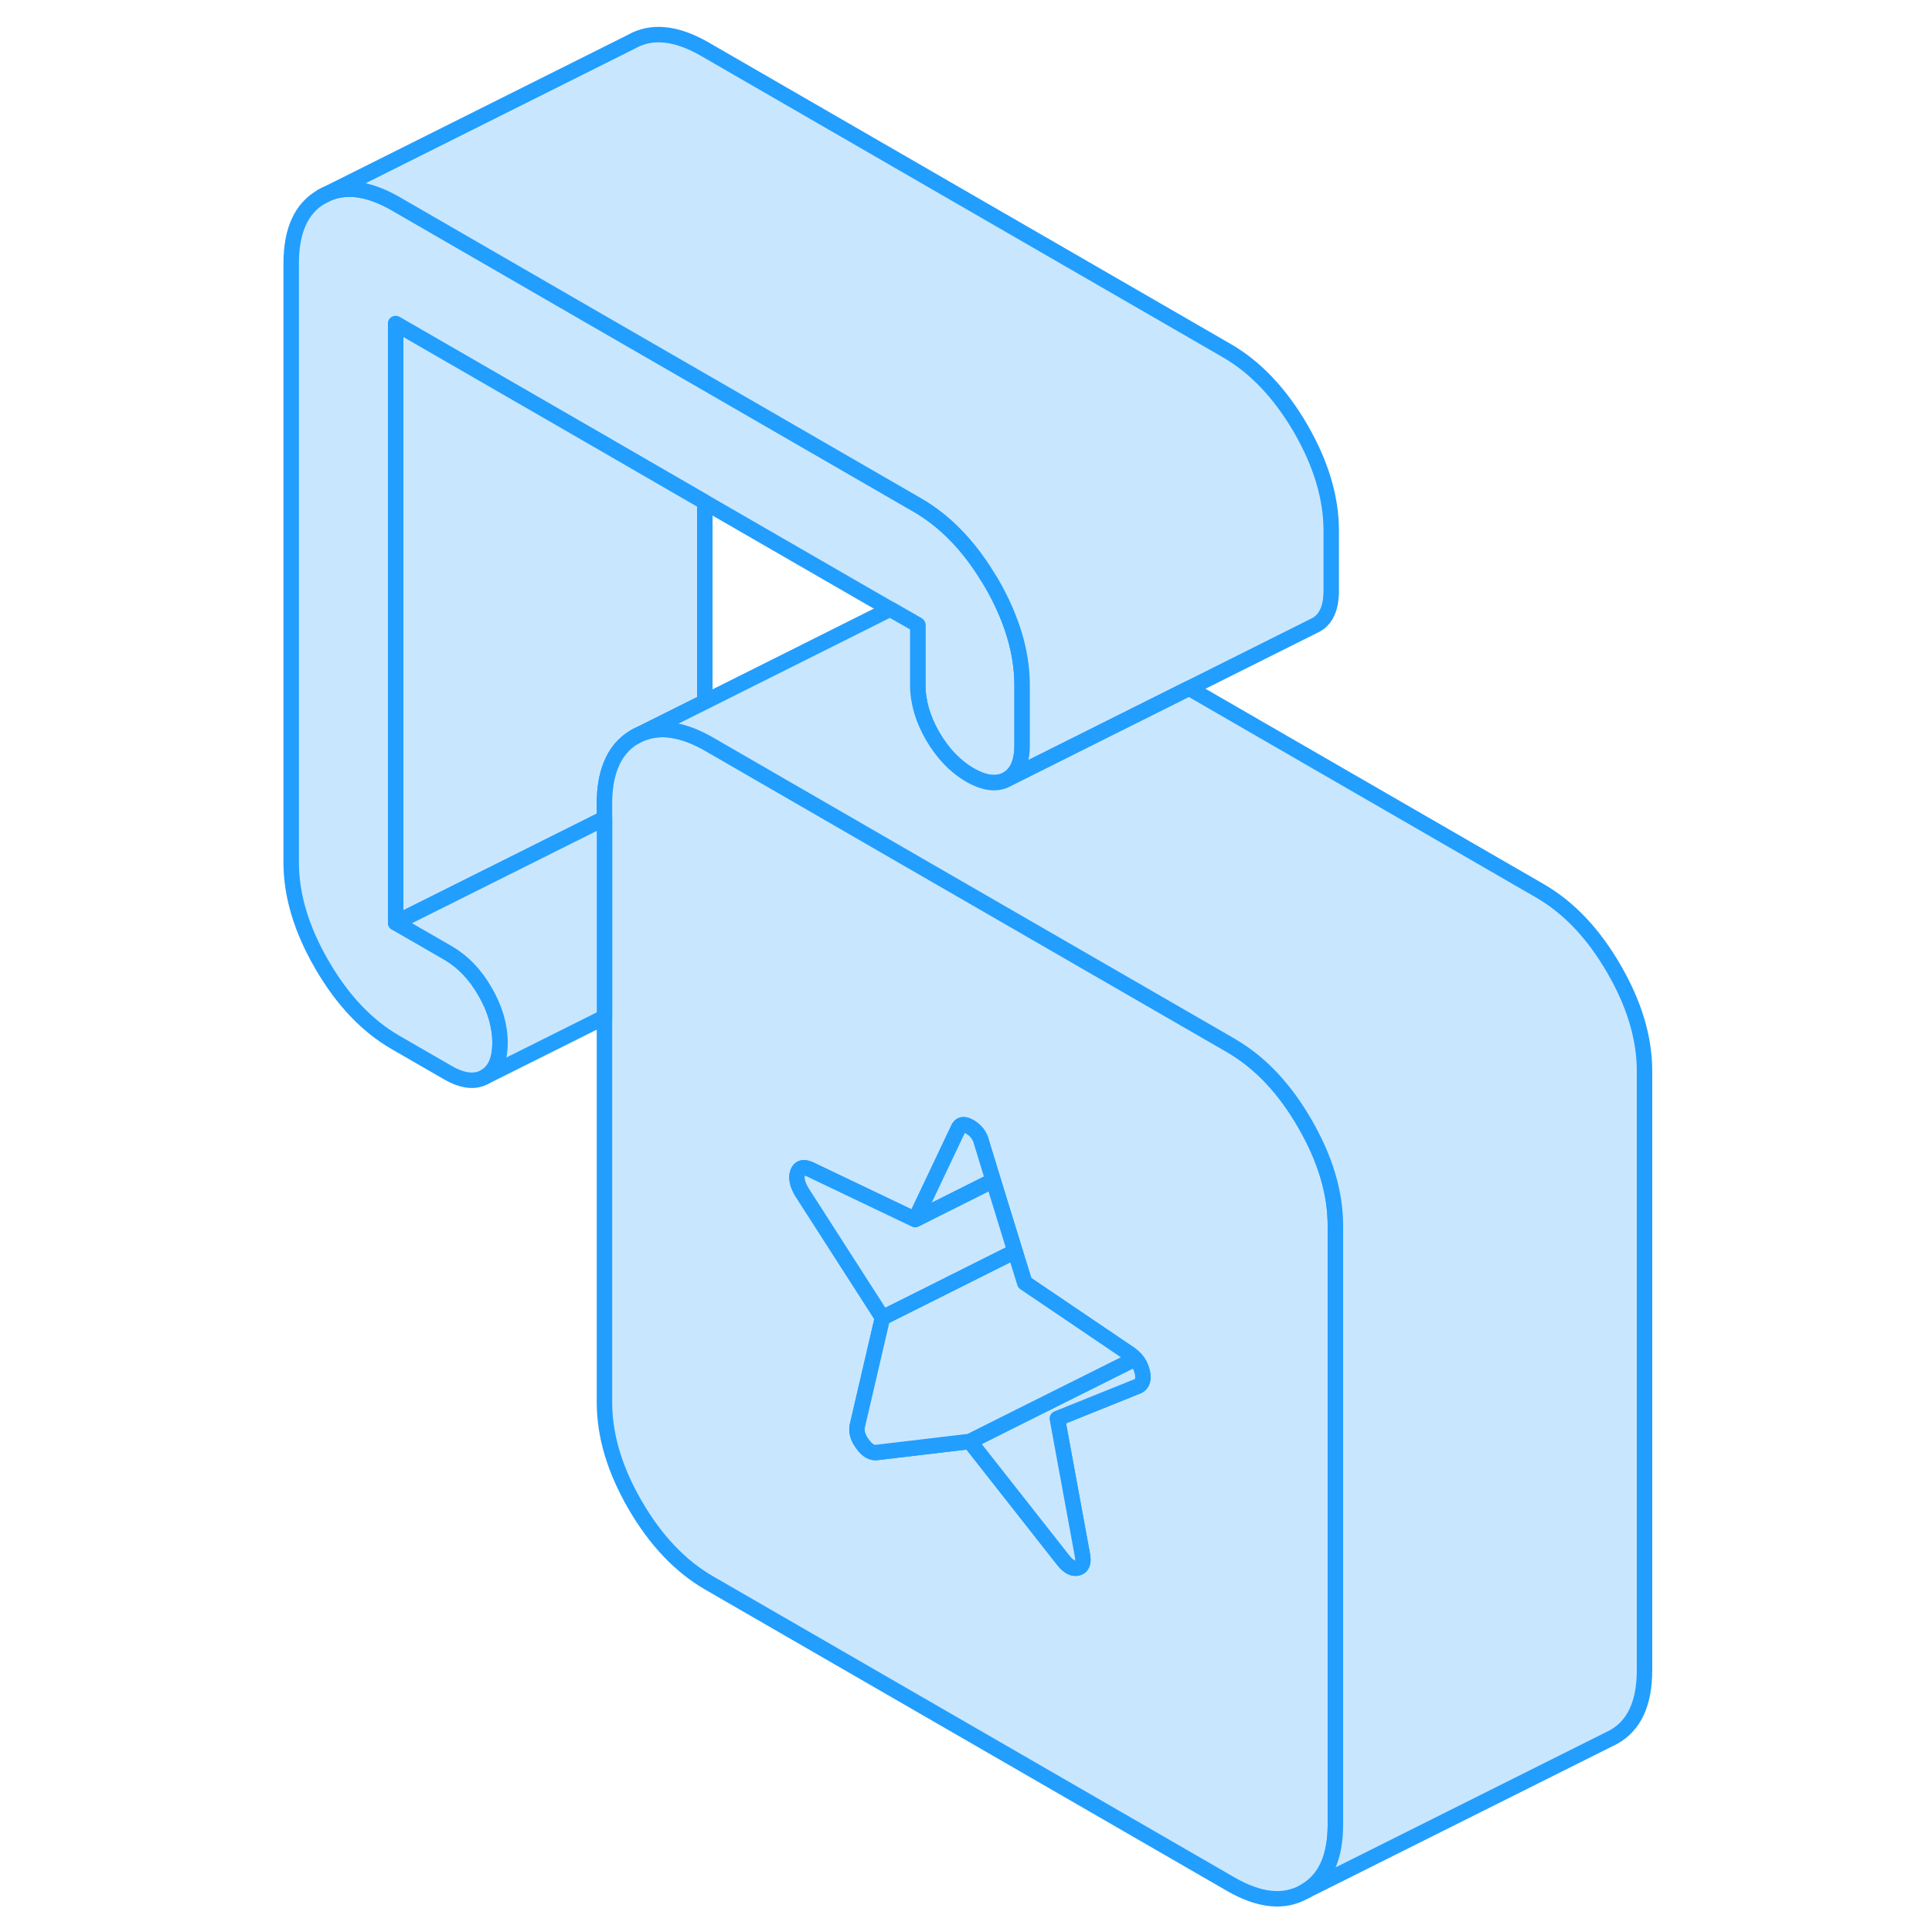 <svg width="48" height="48" viewBox="0 0 93 125" fill="#c8e7ff" xmlns="http://www.w3.org/2000/svg" stroke-width="1px" stroke-linecap="round" stroke-linejoin="round"><path d="M50.13 44.34V48.21C50.13 49.31 49.81 50.05 49.16 50.42C48.51 50.78 47.71 50.69 46.75 50.14C45.8 49.59 45 48.75 44.35 47.64C43.7 46.52 43.38 45.41 43.38 44.31V40.44L43.27 40.37L41.59 39.41L29.6 32.49L22.84 28.58L9.6 20.94V59.7L12.98 61.65C13.93 62.2 14.74 63.03 15.38 64.15C16.03 65.27 16.35 66.37 16.35 67.47C16.35 68.57 16.03 69.3 15.38 69.67C14.74 70.04 13.93 69.95 12.98 69.4L9.6 67.45C7.74 66.38 6.15 64.7 4.83 62.42C3.5 60.13 2.84 57.93 2.84 55.8V17.04C2.84 14.9 3.5 13.46 4.83 12.71C6.15 11.95 7.74 12.11 9.6 13.18L22.84 20.83L29.6 24.73L43.38 32.69C45.12 33.7 46.64 35.25 47.91 37.33C48 37.46 48.07 37.59 48.15 37.72C49.47 40 50.13 42.21 50.13 44.34Z" stroke="#229EFF" stroke-linejoin="round"/><path d="M29.6 32.49V45.41L25.09 47.66C24.36 48.08 23.829 48.71 23.509 49.55C23.239 50.23 23.11 51.04 23.11 51.99V52.95L9.6 59.7V20.94L22.84 28.58L29.6 32.49Z" stroke="#229EFF" stroke-linejoin="round"/><path d="M68.409 72.67C67.119 70.44 65.579 68.8 63.769 67.72C63.729 67.69 63.679 67.67 63.639 67.64L43.109 55.79L29.869 48.14C29.779 48.09 29.689 48.04 29.599 47.99C27.849 47.06 26.349 46.95 25.089 47.66C24.359 48.08 23.829 48.71 23.509 49.55C23.239 50.23 23.109 51.04 23.109 51.99V90.75C23.109 92.88 23.769 95.09 25.089 97.37C26.419 99.66 28.009 101.33 29.869 102.41L63.639 121.91C65.499 122.98 67.089 123.14 68.409 122.38C69.739 121.63 70.399 120.19 70.399 118.06V79.3C70.399 77.16 69.739 74.96 68.409 72.67ZM57.649 89.67L52.409 91.78L52.839 94.13L54.019 100.55C54.129 101.07 54.029 101.37 53.719 101.45C53.41 101.53 53.09 101.34 52.749 100.89L46.749 93.26L40.759 93.97C40.419 94.03 40.099 93.84 39.789 93.4C39.479 92.97 39.38 92.56 39.489 92.17L41.099 85.25L35.859 77.09C35.579 76.6 35.499 76.2 35.609 75.88C35.719 75.55 35.969 75.47 36.369 75.64L43.109 78.86L43.209 78.91L45.989 73.05C46.109 72.73 46.359 72.68 46.749 72.91C47.15 73.14 47.399 73.48 47.509 73.93L48.259 76.38L49.669 80.96L50.299 83L57.139 87.63C57.259 87.72 57.359 87.81 57.45 87.91C57.679 88.15 57.819 88.43 57.899 88.75C58.009 89.2 57.929 89.51 57.649 89.67Z" stroke="#229EFF" stroke-linejoin="round"/><path d="M57.65 89.67L52.41 91.78L52.84 94.13L54.02 100.55C54.13 101.07 54.03 101.37 53.72 101.45C53.41 101.53 53.09 101.34 52.75 100.89L46.75 93.26L49.24 92.01L57.45 87.91C57.68 88.15 57.82 88.43 57.9 88.75C58.01 89.2 57.93 89.51 57.65 89.67Z" stroke="#229EFF" stroke-linejoin="round"/><path d="M48.26 76.38L43.21 78.91L45.99 73.05C46.11 72.73 46.36 72.68 46.75 72.91C47.15 73.14 47.4 73.48 47.51 73.93L48.26 76.38Z" stroke="#229EFF" stroke-linejoin="round"/><path d="M57.45 87.91L49.239 92.01L46.749 93.26L40.759 93.97C40.419 94.03 40.099 93.84 39.789 93.4C39.479 92.97 39.38 92.56 39.489 92.17L41.099 85.25L43.599 84L49.669 80.96L50.299 83L57.139 87.63C57.259 87.72 57.359 87.81 57.45 87.91Z" stroke="#229EFF" stroke-linejoin="round"/><path d="M49.67 80.96L43.6 84L41.1 85.25L35.86 77.09C35.58 76.6 35.5 76.2 35.61 75.88C35.72 75.55 35.97 75.47 36.37 75.64L43.11 78.86L43.21 78.91L48.26 76.38L49.67 80.96Z" stroke="#229EFF" stroke-linejoin="round"/><path d="M23.11 52.95V65.81L15.38 69.67C16.03 69.3 16.35 68.57 16.35 67.47C16.35 66.37 16.03 65.27 15.38 64.15C14.74 63.03 13.93 62.2 12.98 61.65L9.6 59.7L23.11 52.95Z" stroke="#229EFF" stroke-linejoin="round"/><path d="M70.13 34.34V38.21C70.13 39.31 69.81 40.05 69.16 40.42L49.16 50.42C49.81 50.05 50.13 49.31 50.13 48.21V44.34C50.13 42.21 49.47 40 48.15 37.72C48.07 37.59 48 37.46 47.91 37.33C46.64 35.25 45.12 33.7 43.38 32.69L29.6 24.73L22.84 20.83L9.6 13.18C7.74 12.11 6.15 11.95 4.83 12.71L24.83 2.71C26.15 1.95 27.74 2.11 29.6 3.18L63.38 22.69C65.23 23.76 66.82 25.44 68.15 27.72C69.47 30 70.13 32.21 70.13 34.34Z" stroke="#229EFF" stroke-linejoin="round"/><path d="M90.4 69.3V108.06C90.4 110.19 89.74 111.63 88.41 112.38L68.41 122.38C69.74 121.63 70.4 120.19 70.4 118.06V79.3C70.4 77.16 69.74 74.96 68.41 72.67C67.12 70.44 65.58 68.8 63.77 67.72C63.73 67.69 63.68 67.67 63.64 67.64L43.11 55.79L29.87 48.14C29.78 48.09 29.69 48.04 29.6 47.99C27.85 47.06 26.35 46.95 25.09 47.66L29.6 45.41L41.59 39.41L43.27 40.37L43.38 40.44V44.31C43.38 45.41 43.7 46.52 44.35 47.64C45 48.75 45.8 49.59 46.75 50.14C47.71 50.69 48.51 50.78 49.16 50.42L60.94 44.53L83.64 57.64C85.5 58.72 87.09 60.39 88.41 62.67C89.74 64.96 90.4 67.16 90.4 69.3Z" stroke="#229EFF" stroke-linejoin="round"/></svg>